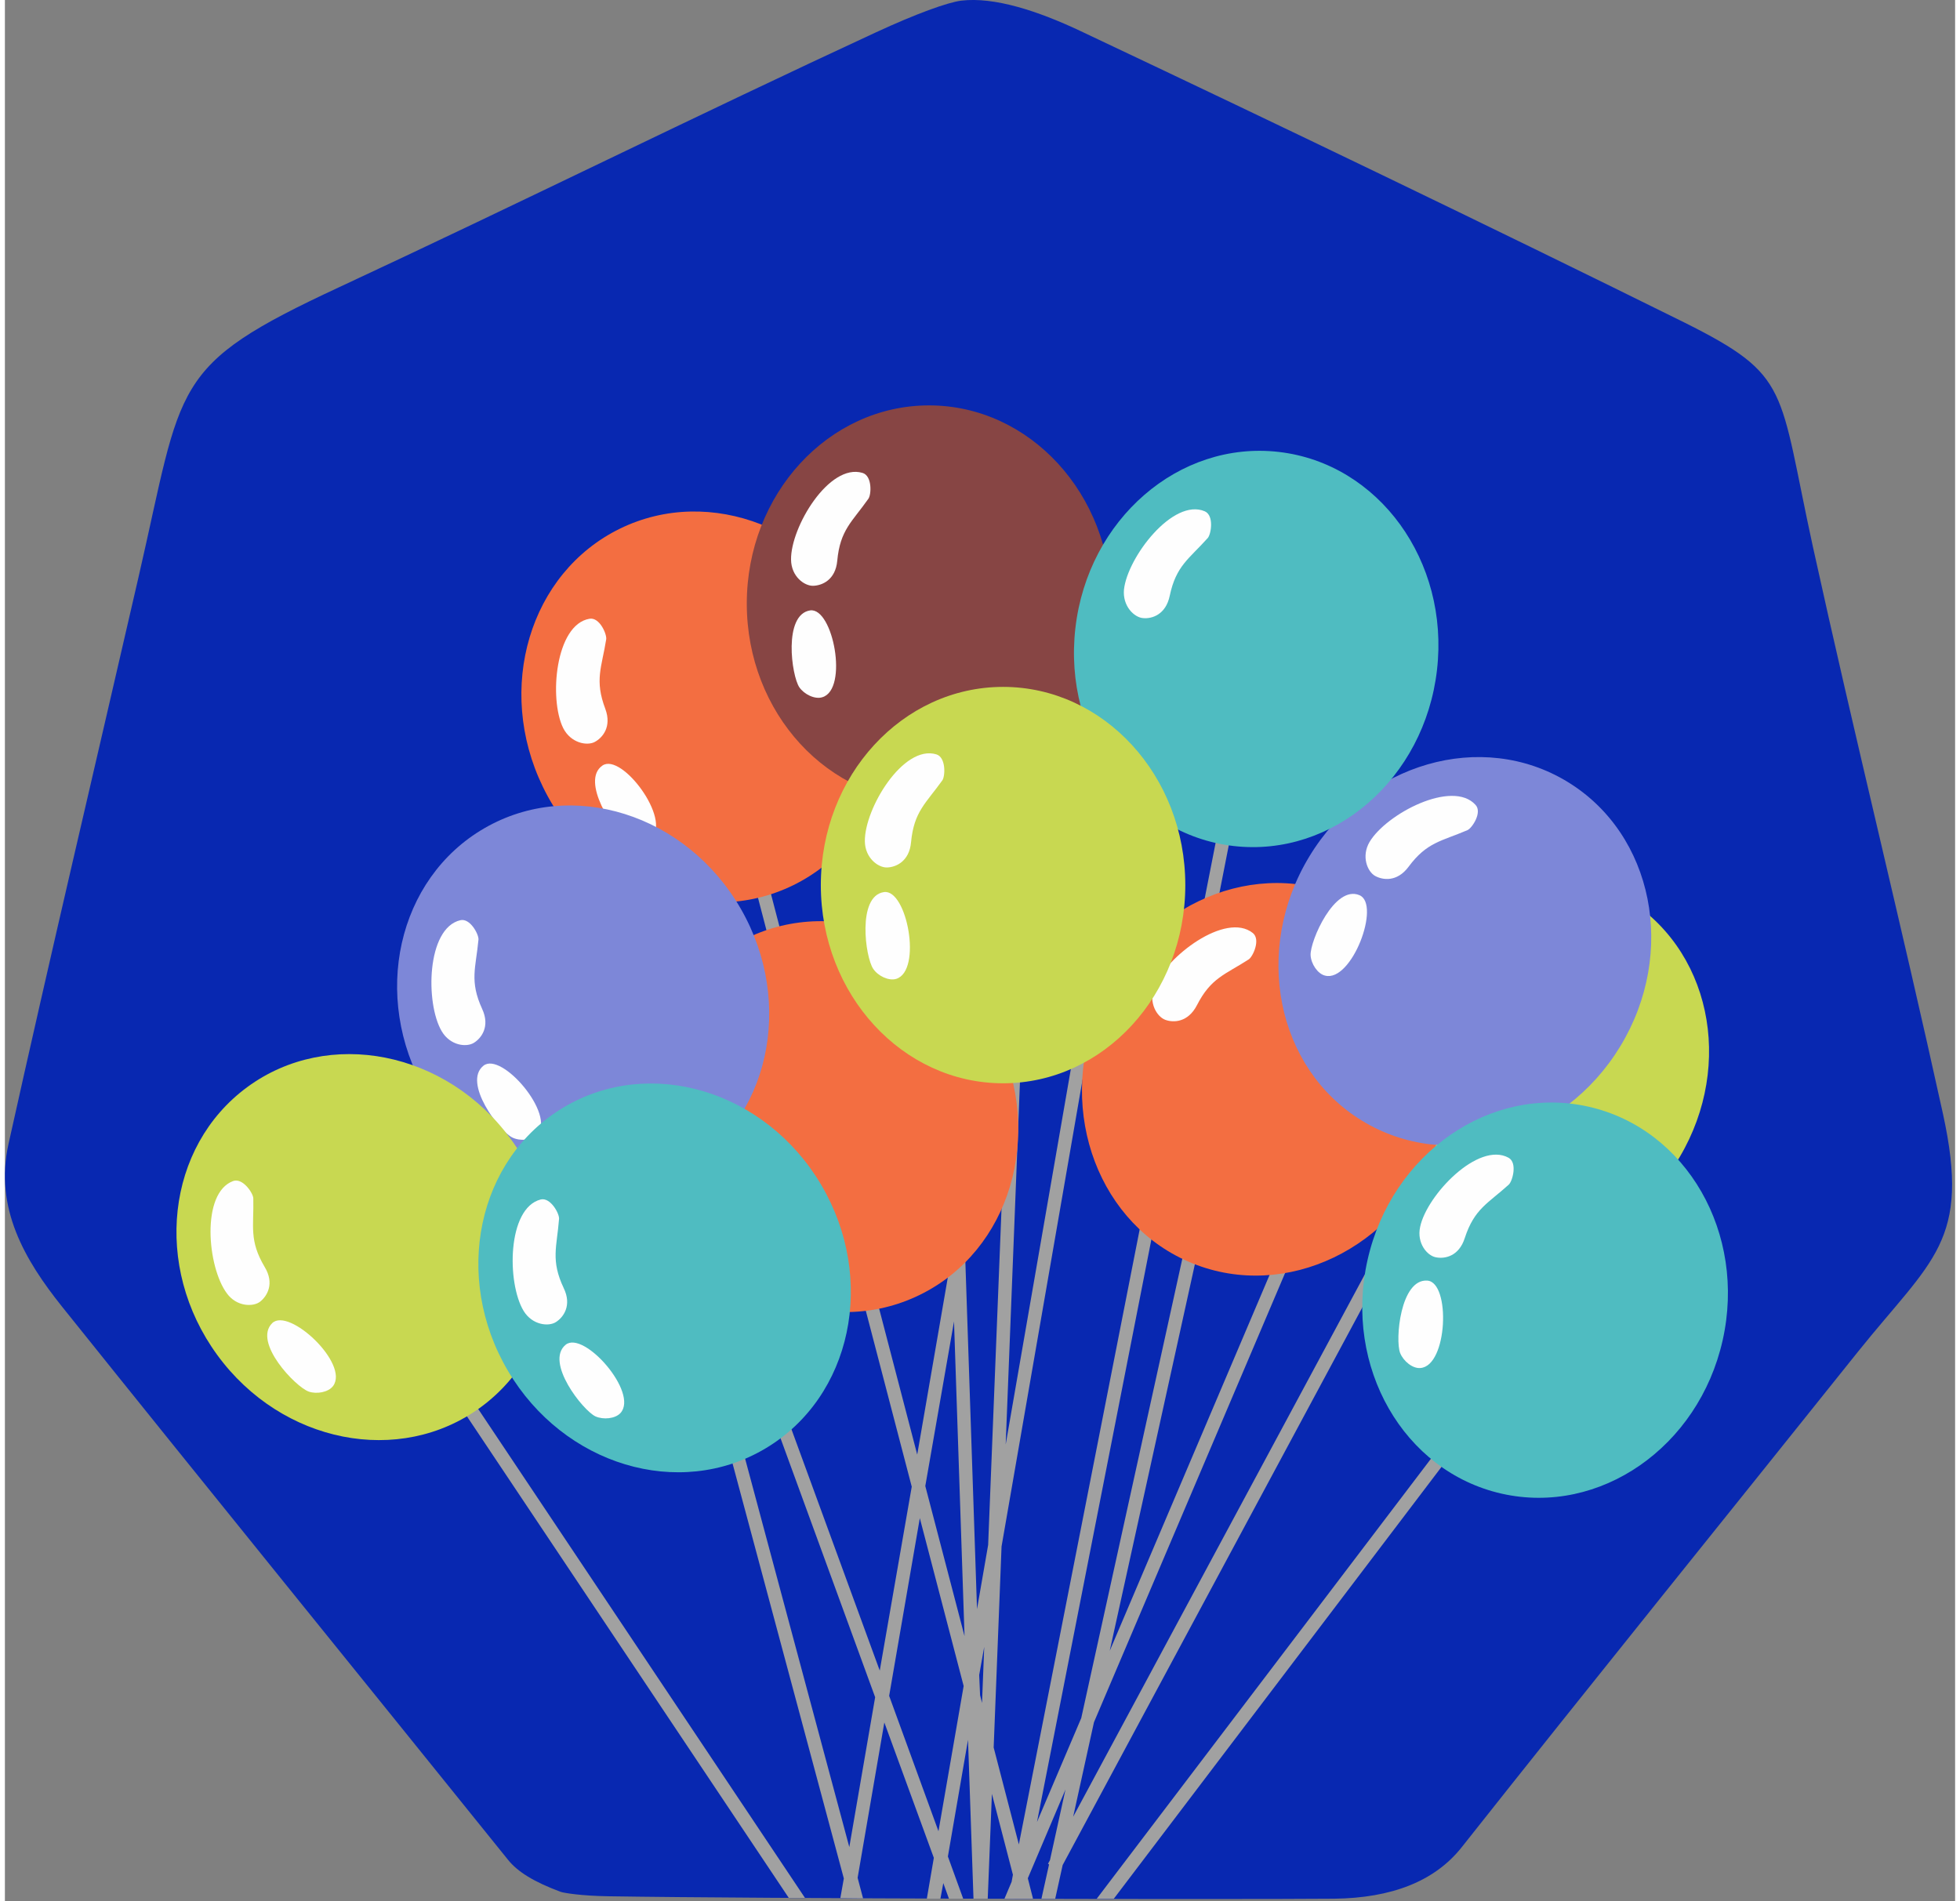 <?xml version="1.0" encoding="UTF-8"?>
<svg xmlns="http://www.w3.org/2000/svg" xmlns:xlink="http://www.w3.org/1999/xlink" width="200px" height="194px" viewBox="0 0 199 194" version="1.1">
<rect x="0" y="0" width="199" height="194" fill="#808080" stroke="none"/>
<g id="surface1">
<path style=" stroke:none;fill-rule:evenodd;fill:rgb(3.137%,15.686%,69.412%);fill-opacity:1;" d="M 51.34 189.797 C 52.324 191.027 54 192.059 56.727 193.07 C 57.062 193.18 58.785 193.473 61.531 193.516 C 77.043 193.766 125.031 193.855 135.648 193.766 C 141.504 193.695 145.883 191.992 148.633 188.539 C 162.023 171.609 175.59 154.836 189.066 137.973 C 196.664 128.488 200.621 126.738 197.762 113.668 C 193.516 94.336 188.73 75.098 184.484 55.77 C 180.953 39.578 182.273 38.367 171.434 32.941 C 151.359 23.008 129.859 12.668 109.789 3.184 C 105.387 1.098 100.938 -0.336 97.586 0.066 C 96.176 0.246 92.957 1.414 88.891 3.297 C 70.676 11.727 52.371 20.809 34.109 29.309 C 16.742 37.379 18.219 38.996 13.637 58.887 C 9.211 78.148 4.629 97.52 0.359 116.781 C -1.07 123.266 1.992 128.555 5.855 133.375 C 20.965 152.234 36.211 171.004 51.34 189.797 Z M 51.34 189.797 "/>
<path style=" stroke:none;fill-rule:evenodd;fill:rgb(3.137%,15.686%,69.412%);fill-opacity:1;" d="M 79.996 193.695 L 81.648 193.695 L 46.223 140.688 L 45.082 141.449 Z M 85.246 193.719 L 87.57 193.742 L 87.012 191.633 L 89.738 175.781 L 94.789 189.594 L 94.074 193.766 L 95.461 193.766 L 95.754 192.172 L 96.332 193.766 L 97.785 193.766 L 96.223 189.457 L 98.277 177.551 L 98.836 193.766 L 100.289 193.766 L 100.715 183.066 L 102.859 191.32 L 102.727 192.039 L 101.988 193.785 L 104.914 193.785 L 104.379 191.68 L 108.223 182.621 L 106.637 189.84 L 106.438 190.199 L 106.547 190.266 L 105.766 193.785 L 107.172 193.785 L 107.934 190.332 L 146.285 118.957 L 145.082 118.309 L 109.008 185.398 L 111.129 175.758 L 134.664 120.438 L 133.391 119.898 L 112.738 168.469 L 122.125 125.844 L 120.785 125.551 L 109.832 175.332 L 105.316 185.938 L 125.277 84.27 L 123.938 84 L 103.465 188.227 L 100.895 178.336 L 101.699 157.82 L 110.281 108.352 L 108.938 108.129 L 102.121 147.414 L 103.73 106.535 L 102.367 106.469 L 100.332 157.66 L 99.195 164.211 L 97.988 128.219 L 99.082 121.895 L 97.719 121.672 L 97.652 122.055 L 96.398 122.098 L 96.602 128.129 L 93.094 148.445 L 76.395 84.426 L 75.055 84.762 L 92.535 151.719 L 89.27 170.488 L 76.598 135.844 L 75.324 136.312 L 88.801 173.203 L 86.164 188.496 L 71.77 134.836 L 70.449 135.172 L 85.605 191.699 Z M 111.398 193.785 L 113.141 193.785 L 152.188 142.324 L 151.113 141.496 Z M 90.23 173.066 L 95.262 186.879 L 97.832 172.059 L 93.359 154.926 Z M 93.918 151.652 L 97.922 166.969 L 96.848 134.855 Z M 99.418 170.938 L 99.508 173 L 99.707 173.785 L 99.93 168.066 Z M 99.418 170.938 "/>
<path style=" stroke:none;fill-rule:evenodd;fill:rgb(63.137%,63.137%,63.137%);fill-opacity:1;" d="M 79.996 193.695 L 81.648 193.695 L 46.223 140.688 L 45.082 141.449 Z M 85.246 193.719 L 87.57 193.742 L 87.012 191.633 L 89.738 175.781 L 94.789 189.594 L 94.074 193.766 L 95.461 193.766 L 95.754 192.172 L 96.332 193.766 L 97.785 193.766 L 96.223 189.457 L 98.277 177.551 L 98.836 193.766 L 100.289 193.766 L 100.715 183.066 L 102.859 191.32 L 102.727 192.039 L 101.988 193.785 L 104.914 193.785 L 104.379 191.68 L 108.223 182.621 L 106.637 189.84 L 106.438 190.199 L 106.547 190.266 L 105.766 193.785 L 107.172 193.785 L 107.934 190.332 L 146.285 118.957 L 145.082 118.309 L 109.008 185.398 L 111.129 175.758 L 134.664 120.438 L 133.391 119.898 L 112.738 168.469 L 122.125 125.844 L 120.785 125.551 L 109.832 175.332 L 105.316 185.938 L 125.277 84.27 L 123.938 84 L 103.465 188.227 L 100.895 178.336 L 101.699 157.82 L 110.281 108.352 L 108.938 108.129 L 102.121 147.414 L 103.73 106.535 L 102.367 106.469 L 100.332 157.66 L 99.195 164.211 L 97.988 128.219 L 99.082 121.895 L 97.719 121.672 L 97.652 122.055 L 96.398 122.098 L 96.602 128.129 L 93.094 148.445 L 76.395 84.426 L 75.055 84.762 L 92.535 151.719 L 89.27 170.488 L 76.598 135.844 L 75.324 136.312 L 88.801 173.203 L 86.164 188.496 L 71.77 134.836 L 70.449 135.172 L 85.605 191.699 Z M 111.398 193.785 L 113.141 193.785 L 152.188 142.324 L 151.113 141.496 Z M 90.23 173.066 L 95.262 186.879 L 97.832 172.059 L 93.359 154.926 Z M 93.918 151.652 L 97.922 166.969 L 96.848 134.855 Z M 99.418 170.938 L 99.508 173 L 99.707 173.785 L 99.93 168.066 Z M 99.418 170.938 "/>
<path style=" stroke:none;fill-rule:evenodd;fill:rgb(78.431%,84.706%,31.765%);fill-opacity:1;" d="M 169.777 119.781 C 176.328 110.734 174.91 98.5 166.609 92.453 C 158.312 86.406 146.277 88.832 139.727 97.879 C 133.18 106.922 134.598 119.156 142.895 125.203 C 151.195 131.254 163.23 128.824 169.777 119.781 Z M 169.777 119.781 "/>
<path style=" stroke:none;fill-rule:evenodd;fill:rgb(99.608%,99.608%,99.608%);fill-opacity:1;" d="M 156.008 96.512 C 156.5 96.355 157.707 94.852 157.059 94.023 C 154.914 91.219 147.895 94.18 145.973 96.914 C 144.992 98.305 145.504 99.898 146.242 100.391 C 146.957 100.906 148.434 101.266 149.73 99.762 C 151.809 97.387 153.281 97.453 156.008 96.512 Z M 156.008 96.512 "/>
<path style=" stroke:none;fill-rule:evenodd;fill:rgb(99.608%,99.608%,99.608%);fill-opacity:1;" d="M 144.5 102.23 C 142.039 100.953 139.066 106.492 139.047 107.926 C 139.023 108.824 139.582 109.875 140.32 110.145 C 142.98 111.066 146.621 103.352 144.5 102.23 Z M 144.5 102.23 "/>
<path style=" stroke:none;fill-rule:evenodd;fill:rgb(95.294%,43.137%,25.49%);fill-opacity:1;" d="M 88.293 63.988 C 83.414 53.938 71.98 49.445 62.762 53.949 C 53.539 58.457 50.02 70.254 54.898 80.305 C 59.777 90.355 71.207 94.848 80.43 90.344 C 89.648 85.836 93.172 74.035 88.293 63.988 Z M 88.293 63.988 "/>
<path style=" stroke:none;fill-rule:evenodd;fill:rgb(99.608%,99.608%,99.608%);fill-opacity:1;" d="M 61.355 65.254 C 61.445 64.738 60.684 62.965 59.656 63.145 C 56.168 63.727 55.5 71.352 56.973 74.312 C 57.754 75.836 59.387 76.129 60.168 75.727 C 60.953 75.32 61.957 74.199 61.266 72.34 C 60.148 69.379 60.906 68.102 61.355 65.254 Z M 61.355 65.254 "/>
<path style=" stroke:none;fill-rule:evenodd;fill:rgb(99.608%,99.608%,99.608%);fill-opacity:1;" d="M 60.973 78.125 C 58.695 79.695 62.18 84.941 63.41 85.637 C 64.191 86.086 65.398 86.062 65.957 85.523 C 68.035 83.617 62.941 76.777 60.973 78.125 Z M 60.973 78.125 "/>
<path style=" stroke:none;fill-rule:evenodd;fill:rgb(95.294%,43.137%,25.49%);fill-opacity:1;" d="M 145.953 117.066 C 150.09 106.688 145.727 95.176 136.203 91.352 C 126.68 87.531 115.605 92.848 111.465 103.227 C 107.328 113.605 111.691 125.117 121.215 128.938 C 130.738 132.762 141.816 127.445 145.953 117.066 Z M 145.953 117.066 "/>
<path style=" stroke:none;fill-rule:evenodd;fill:rgb(99.608%,99.608%,99.608%);fill-opacity:1;" d="M 126.93 97.902 C 127.355 97.609 128.16 95.863 127.332 95.211 C 124.562 93.016 118.484 97.633 117.277 100.75 C 116.672 102.344 117.566 103.754 118.395 104.07 C 119.219 104.383 120.719 104.359 121.633 102.59 C 123.066 99.785 124.496 99.473 126.93 97.902 Z M 126.93 97.902 "/>
<path style=" stroke:none;fill-rule:evenodd;fill:rgb(95.294%,43.137%,25.49%);fill-opacity:1;" d="M 101.211 105.793 C 96.332 95.746 84.902 91.25 75.68 95.758 C 66.461 100.262 62.938 112.062 67.816 122.113 C 72.699 132.164 84.129 136.656 93.348 132.148 C 102.57 127.645 106.09 115.844 101.211 105.793 Z M 101.211 105.793 "/>
<path style=" stroke:none;fill-rule:evenodd;fill:rgb(99.608%,99.608%,99.608%);fill-opacity:1;" d="M 74.273 107.051 C 74.363 106.535 73.602 104.766 72.574 104.945 C 69.086 105.527 68.418 113.152 69.891 116.133 C 70.676 117.656 72.305 117.949 73.09 117.523 C 73.871 117.121 74.875 116 74.184 114.137 C 73.066 111.176 73.824 109.898 74.273 107.051 Z M 74.273 107.051 "/>
<path style=" stroke:none;fill-rule:evenodd;fill:rgb(99.608%,99.608%,99.608%);fill-opacity:1;" d="M 73.895 119.922 C 71.613 121.492 75.102 126.738 76.328 127.457 C 77.113 127.883 78.32 127.883 78.898 127.344 C 80.957 125.418 75.859 118.578 73.895 119.922 Z M 73.895 119.922 "/>
<path style=" stroke:none;fill-rule:evenodd;fill:rgb(49.02%,52.941%,84.706%);fill-opacity:1;" d="M 164.84 106.77 C 170.633 97.219 168.223 85.141 159.461 79.793 C 150.699 74.441 138.898 77.848 133.109 87.398 C 127.316 96.949 129.727 109.027 138.488 114.375 C 147.25 119.723 159.047 116.316 164.84 106.77 Z M 164.84 106.77 "/>
<path style=" stroke:none;fill-rule:evenodd;fill:rgb(99.608%,99.608%,99.608%);fill-opacity:1;" d="M 149.238 84.719 C 149.707 84.516 150.781 82.902 150.062 82.137 C 147.695 79.516 140.945 83.059 139.246 85.93 C 138.398 87.387 139.023 88.934 139.805 89.383 C 140.566 89.809 142.039 90.055 143.227 88.461 C 145.102 85.93 146.578 85.859 149.238 84.719 Z M 149.238 84.719 "/>
<path style=" stroke:none;fill-rule:evenodd;fill:rgb(99.608%,99.608%,99.608%);fill-opacity:1;" d="M 138.219 91.355 C 135.672 90.277 133.168 96.043 133.234 97.477 C 133.277 98.352 133.949 99.383 134.711 99.562 C 137.438 100.277 140.43 92.273 138.219 91.355 Z M 138.219 91.355 "/>
<path style=" stroke:none;fill-rule:evenodd;fill:rgb(49.02%,52.941%,84.706%);fill-opacity:1;" d="M 75.094 92.746 C 69.527 83.062 57.812 79.379 48.93 84.52 C 40.043 89.66 37.352 101.68 42.918 111.363 C 48.484 121.047 60.199 124.73 69.082 119.59 C 77.969 114.449 80.66 102.43 75.094 92.746 Z M 75.094 92.746 "/>
<path style=" stroke:none;fill-rule:evenodd;fill:rgb(99.608%,99.608%,99.608%);fill-opacity:1;" d="M 48.324 95.883 C 48.367 95.367 47.473 93.664 46.469 93.91 C 43.027 94.719 42.891 102.387 44.57 105.234 C 45.441 106.715 47.094 106.895 47.855 106.422 C 48.613 105.953 49.531 104.766 48.703 102.969 C 47.387 100.102 48.055 98.777 48.324 95.883 Z M 48.324 95.883 "/>
<path style=" stroke:none;fill-rule:evenodd;fill:rgb(99.608%,99.608%,99.608%);fill-opacity:1;" d="M 48.836 108.754 C 46.668 110.48 50.492 115.484 51.789 116.09 C 52.57 116.469 53.777 116.379 54.312 115.797 C 56.234 113.758 50.691 107.277 48.836 108.754 Z M 48.836 108.754 "/>
<path style=" stroke:none;fill-rule:evenodd;fill:rgb(52.941%,27.059%,26.667%);fill-opacity:1;" d="M 112.895 61.598 C 112.895 50.426 104.57 41.371 94.301 41.371 C 84.027 41.371 75.703 50.426 75.703 61.598 C 75.703 72.77 84.027 81.824 94.301 81.824 C 104.57 81.824 112.895 72.77 112.895 61.598 Z M 112.895 61.598 "/>
<path style=" stroke:none;fill-rule:evenodd;fill:rgb(99.608%,99.608%,99.608%);fill-opacity:1;" d="M 88.109 50.902 C 88.422 50.477 88.512 48.547 87.504 48.258 C 84.105 47.246 80.172 53.793 80.219 57.113 C 80.242 58.84 81.582 59.805 82.477 59.781 C 83.371 59.758 84.754 59.199 84.934 57.227 C 85.227 54.062 86.453 53.258 88.109 50.902 Z M 88.109 50.902 "/>
<path style=" stroke:none;fill-rule:evenodd;fill:rgb(99.608%,99.608%,99.608%);fill-opacity:1;" d="M 82.164 62.293 C 79.414 62.719 80.262 68.953 81.066 70.141 C 81.559 70.859 82.656 71.398 83.414 71.152 C 86.098 70.344 84.508 61.957 82.164 62.293 Z M 82.164 62.293 "/>
<path style=" stroke:none;fill-rule:evenodd;fill:rgb(30.98%,73.725%,75.686%);fill-opacity:1;" d="M 146.133 68.363 C 147.41 57.258 140.184 47.301 129.996 46.121 C 119.805 44.941 110.512 52.988 109.234 64.094 C 107.957 75.199 115.184 85.156 125.371 86.336 C 135.562 87.516 144.859 79.469 146.133 68.363 Z M 146.133 68.363 "/>
<path style=" stroke:none;fill-rule:evenodd;fill:rgb(99.608%,99.608%,99.608%);fill-opacity:1;" d="M 122.75 54.895 C 123.086 54.488 123.398 52.605 122.438 52.18 C 119.199 50.789 114.551 56.867 114.191 60.164 C 114.035 61.867 115.242 63.012 116.137 63.078 C 117.031 63.168 118.461 62.742 118.863 60.789 C 119.512 57.719 120.828 57.047 122.75 54.895 Z M 122.75 54.895 "/>
<path style=" stroke:none;fill-rule:evenodd;fill:rgb(30.98%,73.725%,75.686%);fill-opacity:1;" d="M 175.281 136.777 C 177.73 125.871 171.602 115.199 161.594 112.938 C 151.59 110.676 141.492 117.684 139.043 128.59 C 136.598 139.496 142.723 150.168 152.73 152.43 C 162.738 154.691 172.832 147.684 175.281 136.777 Z M 175.281 136.777 "/>
<path style=" stroke:none;fill-rule:evenodd;fill:rgb(99.608%,99.608%,99.608%);fill-opacity:1;" d="M 153.461 120.887 C 153.84 120.527 154.355 118.668 153.438 118.152 C 150.355 116.445 145.082 121.965 144.41 125.215 C 144.051 126.895 145.148 128.152 146.02 128.309 C 146.891 128.488 148.367 128.242 148.969 126.336 C 149.953 123.332 151.34 122.816 153.461 120.887 Z M 153.461 120.887 "/>
<path style=" stroke:none;fill-rule:evenodd;fill:rgb(99.608%,99.608%,99.608%);fill-opacity:1;" d="M 145.148 130.688 C 142.398 130.484 141.84 136.762 142.375 138.086 C 142.711 138.914 143.648 139.68 144.434 139.609 C 147.227 139.41 147.539 130.867 145.148 130.688 Z M 145.148 130.688 "/>
<path style=" stroke:none;fill-rule:evenodd;fill:rgb(78.431%,84.706%,31.765%);fill-opacity:1;" d="M 51.637 116.262 C 45.055 107.242 33.012 104.859 24.734 110.938 C 16.457 117.016 15.086 129.258 21.668 138.277 C 28.25 147.297 40.297 149.68 48.57 143.598 C 56.848 137.52 58.219 125.281 51.637 116.262 Z M 51.637 116.262 "/>
<path style=" stroke:none;fill-rule:evenodd;fill:rgb(99.608%,99.608%,99.608%);fill-opacity:1;" d="M 25.348 122.301 C 25.348 121.785 24.273 120.168 23.289 120.527 C 19.984 121.738 20.652 129.34 22.664 132.008 C 23.672 133.375 25.348 133.375 26.039 132.84 C 26.754 132.277 27.539 131 26.508 129.297 C 24.898 126.582 25.414 125.191 25.348 122.301 Z M 25.348 122.301 "/>
<path style=" stroke:none;fill-rule:evenodd;fill:rgb(99.608%,99.608%,99.608%);fill-opacity:1;" d="M 27.27 135.035 C 25.301 136.988 29.66 141.539 31 142.012 C 31.828 142.301 33.012 142.078 33.484 141.449 C 35.18 139.184 28.969 133.355 27.27 135.035 Z M 27.27 135.035 "/>
<path style=" stroke:none;fill-rule:evenodd;fill:rgb(30.98%,73.725%,75.686%);fill-opacity:1;" d="M 83.289 120.902 C 77.602 111.289 65.844 107.754 57.02 113.004 C 48.199 118.254 45.66 130.305 51.344 139.918 C 57.031 149.531 68.789 153.07 77.609 147.816 C 86.434 142.566 88.973 130.516 83.289 120.902 Z M 83.289 120.902 "/>
<path style=" stroke:none;fill-rule:evenodd;fill:rgb(99.608%,99.608%,99.608%);fill-opacity:1;" d="M 56.547 124.387 C 56.594 123.867 55.676 122.164 54.672 122.41 C 51.25 123.285 51.207 130.934 52.93 133.781 C 53.82 135.238 55.477 135.395 56.215 134.926 C 56.973 134.453 57.891 133.242 57.02 131.449 C 55.676 128.602 56.324 127.254 56.547 124.387 Z M 56.547 124.387 "/>
<path style=" stroke:none;fill-rule:evenodd;fill:rgb(99.608%,99.608%,99.608%);fill-opacity:1;" d="M 57.219 137.234 C 55.074 139.004 58.984 143.938 60.258 144.543 C 61.062 144.902 62.27 144.789 62.809 144.207 C 64.707 142.145 59.074 135.73 57.219 137.234 Z M 57.219 137.234 "/>
<path style=" stroke:none;fill-rule:evenodd;fill:rgb(78.431%,84.706%,31.765%);fill-opacity:1;" d="M 120.449 90.324 C 120.449 79.152 112.125 70.098 101.855 70.098 C 91.582 70.098 83.258 79.152 83.258 90.324 C 83.258 101.492 91.582 110.551 101.855 110.551 C 112.125 110.551 120.449 101.492 120.449 90.324 Z M 120.449 90.324 "/>
<path style=" stroke:none;fill-rule:evenodd;fill:rgb(99.608%,99.608%,99.608%);fill-opacity:1;" d="M 95.664 79.625 C 95.953 79.199 96.043 77.273 95.035 76.98 C 91.66 75.973 87.707 82.52 87.75 85.859 C 87.773 87.566 89.113 88.551 90.008 88.527 C 90.902 88.508 92.289 87.922 92.465 85.949 C 92.758 82.812 93.984 81.98 95.664 79.625 Z M 95.664 79.625 "/>
<path style=" stroke:none;fill-rule:evenodd;fill:rgb(99.608%,99.608%,99.608%);fill-opacity:1;" d="M 89.695 91.039 C 86.945 91.445 87.797 97.699 88.602 98.867 C 89.09 99.605 90.188 100.121 90.945 99.898 C 93.629 99.07 92.043 90.684 89.695 91.039 Z M 89.695 91.039 "/>
</g>
</svg>
